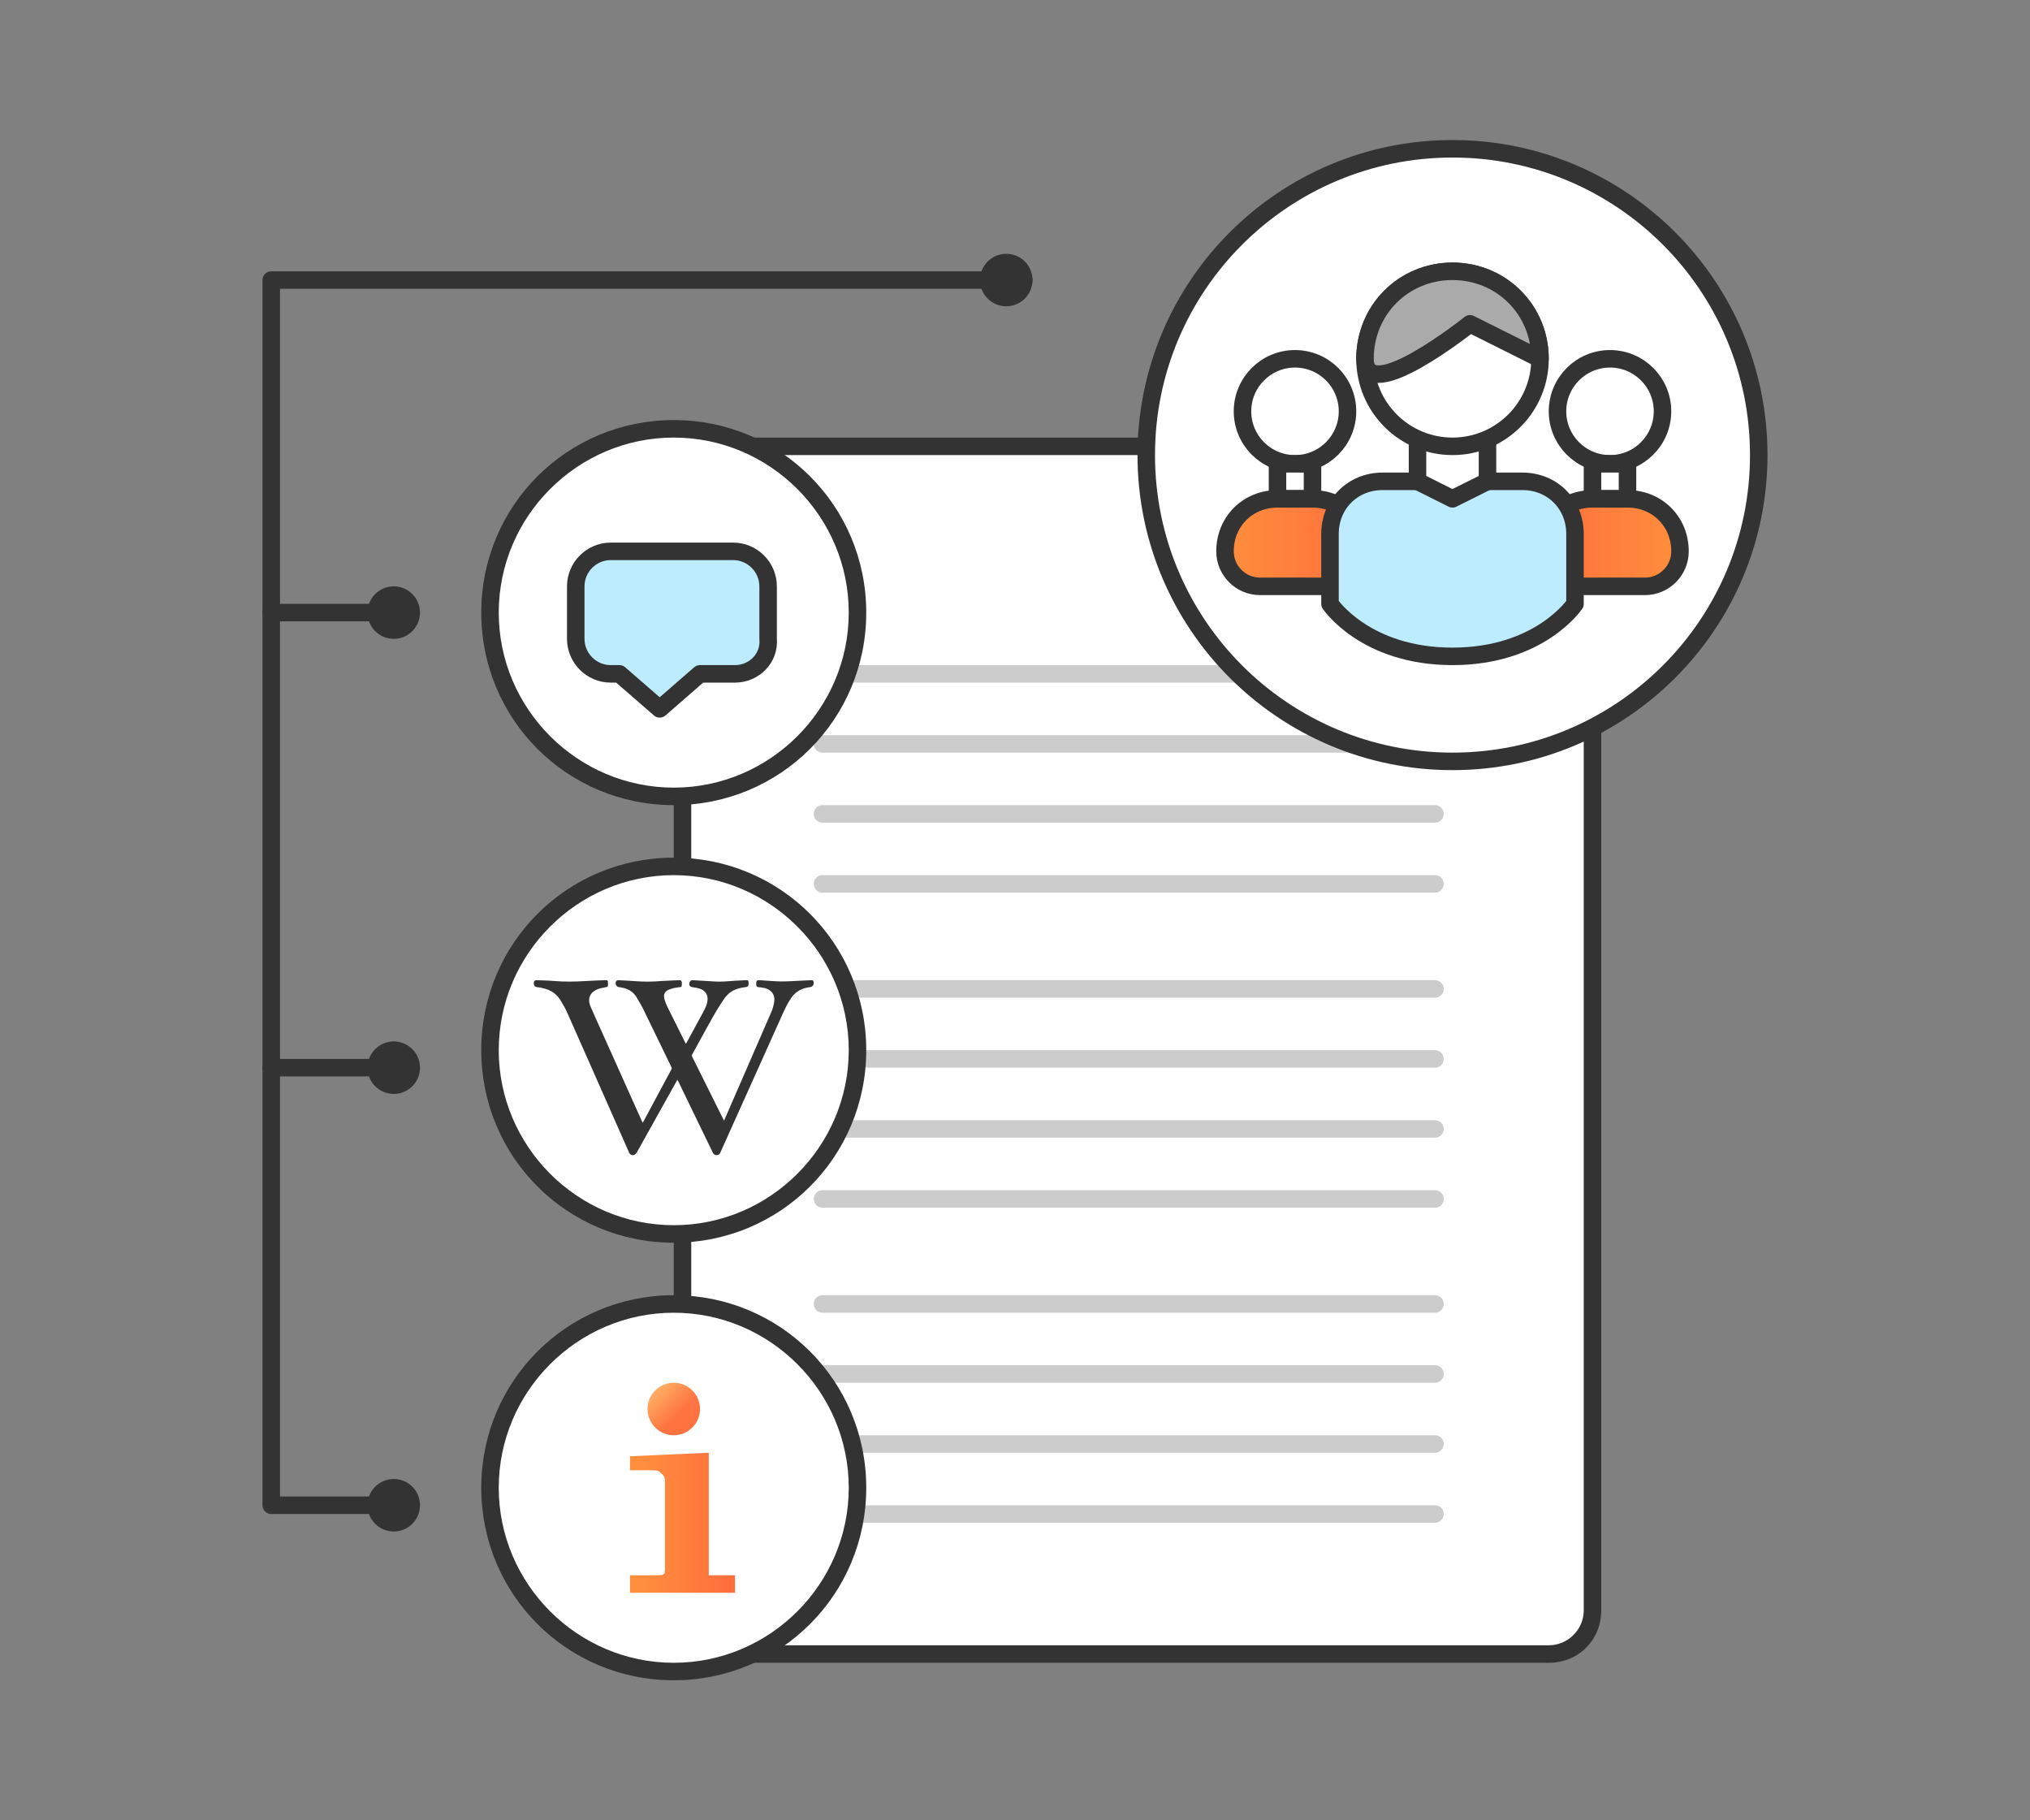 <svg width="116" height="104" viewBox="0 0 116 104" fill="none" xmlns="http://www.w3.org/2000/svg">
<rect x="0" y="0" width="116" height="104" fill="#808080" stroke="none"/>
<path d="M41.5 94.5C40.1 94.5 39 93.4 39 92V28C39 26.6 40.1 25.5 41.5 25.5H88.5C89.9 25.5 91 26.6 91 28V92C91 93.4 89.9 94.5 88.5 94.5H41.5Z" fill="white"/>
<path d="M88.5 26C89.6 26 90.5 26.9 90.5 28V92C90.5 93.1 89.6 94 88.5 94H41.5C40.4 94 39.5 93.1 39.5 92V28C39.5 26.9 40.4 26 41.5 26H88.5ZM88.5 25H41.5C39.8 25 38.5 26.3 38.5 28V92C38.5 93.7 39.8 95 41.5 95H88.5C90.2 95 91.5 93.7 91.5 92V28C91.5 26.3 90.2 25 88.5 25Z" fill="#333333"/>
<path d="M47 74.5H82" stroke="#CCCCCC" stroke-miterlimit="10" stroke-linecap="round" stroke-linejoin="round"/>
<path d="M47 78.5H82" stroke="#CCCCCC" stroke-miterlimit="10" stroke-linecap="round" stroke-linejoin="round"/>
<path d="M47 82.5H82" stroke="#CCCCCC" stroke-miterlimit="10" stroke-linecap="round" stroke-linejoin="round"/>
<path d="M47 86.5H82" stroke="#CCCCCC" stroke-miterlimit="10" stroke-linecap="round" stroke-linejoin="round"/>
<path d="M47 56.5H82" stroke="#CCCCCC" stroke-miterlimit="10" stroke-linecap="round" stroke-linejoin="round"/>
<path d="M47 60.5H82" stroke="#CCCCCC" stroke-miterlimit="10" stroke-linecap="round" stroke-linejoin="round"/>
<path d="M47 64.5H82" stroke="#CCCCCC" stroke-miterlimit="10" stroke-linecap="round" stroke-linejoin="round"/>
<path d="M47 68.5H82" stroke="#CCCCCC" stroke-miterlimit="10" stroke-linecap="round" stroke-linejoin="round"/>
<path d="M47 38.5H82" stroke="#CCCCCC" stroke-miterlimit="10" stroke-linecap="round" stroke-linejoin="round"/>
<path d="M47 42.5H82" stroke="#CCCCCC" stroke-miterlimit="10" stroke-linecap="round" stroke-linejoin="round"/>
<path d="M47 46.5H82" stroke="#CCCCCC" stroke-miterlimit="10" stroke-linecap="round" stroke-linejoin="round"/>
<path d="M47 50.5H82" stroke="#CCCCCC" stroke-miterlimit="10" stroke-linecap="round" stroke-linejoin="round"/>
<path d="M38.5 45.5C44.299 45.5 49 40.799 49 35C49 29.201 44.299 24.5 38.5 24.5C32.701 24.5 28 29.201 28 35C28 40.799 32.701 45.5 38.5 45.5Z" fill="white"/>
<path d="M38.5 25C44 25 48.5 29.5 48.5 35C48.5 40.5 44 45 38.5 45C33 45 28.5 40.5 28.5 35C28.5 29.5 33 25 38.5 25ZM38.5 24C32.4 24 27.5 28.9 27.5 35C27.5 41.1 32.4 46 38.5 46C44.6 46 49.5 41.1 49.5 35C49.5 28.9 44.6 24 38.5 24Z" fill="#333333"/>
<path d="M41.994 38.5H39.995L37.697 40.5L35.398 38.5H34.898C33.799 38.5 32.9 37.6 32.9 36.5V33.5C32.9 32.4 33.799 31.5 34.898 31.5H41.894C42.993 31.5 43.892 32.4 43.892 33.5V36.5C43.992 37.6 43.093 38.5 41.994 38.5Z" fill="#BDECFF" stroke="#333333" stroke-miterlimit="10" stroke-linecap="round" stroke-linejoin="round"/>
<path d="M38.5 70.5C44.299 70.5 49 65.799 49 60C49 54.201 44.299 49.5 38.5 49.5C32.701 49.5 28 54.201 28 60C28 65.799 32.701 70.5 38.5 70.5Z" fill="white"/>
<path d="M38.5 50C44 50 48.5 54.5 48.5 60C48.5 65.5 44 70 38.5 70C33 70 28.5 65.5 28.5 60C28.5 54.5 33 50 38.5 50ZM38.5 49C32.4 49 27.5 53.9 27.5 60C27.5 66.1 32.4 71 38.5 71C44.6 71 49.5 66.1 49.5 60C49.5 53.9 44.6 49 38.5 49Z" fill="#333333"/>
<path d="M38.709 61.69C38.687 61.726 38.671 61.753 38.656 61.78C37.904 63.129 37.153 64.478 36.398 65.826C36.367 65.882 36.322 65.94 36.267 65.971C36.145 66.04 36.006 65.98 35.946 65.845C35.561 64.974 35.176 64.104 34.791 63.233C33.998 61.439 33.208 59.643 32.41 57.851C32.296 57.596 32.154 57.351 32.005 57.114C31.76 56.724 31.383 56.523 30.936 56.437C30.852 56.421 30.768 56.405 30.684 56.399C30.505 56.386 30.456 56.17 30.54 56.044C30.557 56.018 30.611 56.002 30.646 56.003C30.968 56.013 31.292 56.016 31.612 56.044C32.248 56.099 32.882 56.088 33.518 56.047C33.883 56.023 34.25 56.016 34.616 56.001C34.675 55.998 34.73 56.015 34.737 56.075C34.748 56.162 34.748 56.252 34.736 56.339C34.733 56.363 34.674 56.388 34.636 56.398C34.486 56.435 34.329 56.45 34.185 56.503C33.715 56.675 33.551 57.048 33.744 57.502C33.925 57.928 34.119 58.349 34.309 58.771C35.096 60.527 35.884 62.282 36.672 64.038C36.687 64.071 36.704 64.104 36.724 64.147C36.746 64.111 36.761 64.087 36.774 64.063C37.301 63.08 37.828 62.097 38.357 61.115C38.388 61.059 38.389 61.015 38.361 60.956C37.825 59.855 37.294 58.752 36.756 57.652C36.65 57.434 36.519 57.227 36.399 57.016C36.178 56.626 35.825 56.447 35.388 56.401C35.213 56.382 35.117 56.19 35.219 56.046C35.238 56.019 35.294 56.002 35.332 56.003C35.662 56.018 35.993 56.031 36.323 56.058C36.836 56.101 37.347 56.084 37.859 56.046C38.181 56.023 38.503 56.016 38.825 56.001C38.905 55.997 38.944 56.037 38.957 56.109C38.961 56.132 38.964 56.156 38.964 56.179C38.963 56.405 38.936 56.392 38.772 56.408C38.599 56.425 38.424 56.464 38.262 56.525C37.981 56.628 37.89 56.821 37.973 57.105C38.016 57.251 38.073 57.394 38.14 57.531C38.477 58.214 38.819 58.895 39.159 59.576C39.168 59.594 39.178 59.611 39.193 59.638C39.211 59.609 39.226 59.587 39.239 59.563C39.561 58.97 39.884 58.377 40.205 57.784C40.306 57.597 40.392 57.405 40.425 57.193C40.474 56.872 40.337 56.617 40.029 56.502C39.888 56.45 39.736 56.423 39.586 56.403C39.416 56.38 39.352 56.295 39.405 56.129C39.435 56.034 39.482 55.996 39.584 56.002C39.997 56.025 40.41 56.046 40.821 56.075C41.236 56.105 41.647 56.054 42.059 56.029C42.258 56.017 42.457 56.012 42.656 56C42.735 55.996 42.77 56.031 42.776 56.104C42.778 56.141 42.78 56.179 42.777 56.217C42.768 56.342 42.725 56.385 42.599 56.398C42.355 56.423 42.121 56.481 41.901 56.592C41.658 56.714 41.481 56.908 41.336 57.126C41.129 57.437 40.928 57.754 40.746 58.08C40.344 58.794 39.955 59.516 39.56 60.235C39.535 60.28 39.524 60.316 39.551 60.369C40.148 61.563 40.741 62.759 41.336 63.954C41.346 63.974 41.359 63.993 41.376 64.021C41.508 63.719 41.636 63.425 41.764 63.132C42.538 61.358 43.313 59.584 44.081 57.808C44.157 57.632 44.207 57.441 44.238 57.252C44.304 56.846 44.105 56.558 43.701 56.454C43.586 56.425 43.465 56.409 43.346 56.4C43.257 56.394 43.219 56.354 43.214 56.273C43.212 56.247 43.211 56.221 43.211 56.194C43.213 56.035 43.249 55.994 43.408 56.002C43.814 56.024 44.22 56.067 44.627 56.072C45.019 56.076 45.41 56.044 45.802 56.027C45.993 56.019 46.183 56.01 46.373 56.001C46.44 55.997 46.475 56.028 46.491 56.092C46.531 56.252 46.441 56.382 46.277 56.4C45.821 56.451 45.457 56.651 45.198 57.033C44.975 57.361 44.816 57.721 44.655 58.08C43.488 60.674 42.321 63.268 41.156 65.863C41.116 65.952 41.054 65.992 40.96 65.995C40.859 65.998 40.783 65.956 40.739 65.867C40.663 65.717 40.592 65.565 40.519 65.414C39.932 64.203 39.345 62.991 38.758 61.78C38.744 61.753 38.728 61.726 38.709 61.69Z" fill="#333333"/>
<path d="M38.5 95.5C44.299 95.5 49 90.799 49 85C49 79.201 44.299 74.5 38.5 74.5C32.701 74.5 28 79.201 28 85C28 90.799 32.701 95.5 38.5 95.5Z" fill="white"/>
<path d="M38.5 75C44 75 48.5 79.5 48.5 85C48.5 90.5 44 95 38.5 95C33 95 28.5 90.5 28.5 85C28.5 79.5 33 75 38.5 75ZM38.5 74C32.4 74 27.5 78.9 27.5 85C27.5 91.1 32.4 96 38.5 96C44.6 96 49.5 91.1 49.5 85C49.5 78.9 44.6 74 38.5 74Z" fill="#333333"/>
<path d="M40.5 89.5C40.5 90 40.5 90 40.5 90C40.5 90 40.8 90 41 90H42V91H36V90H37.5C37.941 90 38 89.992 38 89.6V84.6C38 84.3 37.8 84.2 37.7 84.1C37.6 84 37.4 84 37 84C37 84 36.9 84 36.8 84C36.7 84 36 84 36 84V83.2L40.5 83V89.5Z" fill="url(#paint0_linear_1_441)"/>
<circle cx="38.5" cy="80.5" r="1.5" fill="url(#paint1_linear_1_441)"/>
<path fill-rule="evenodd" clip-rule="evenodd" d="M15 16C15 15.724 15.224 15.5 15.5 15.5H58.5C58.776 15.5 59 15.724 59 16C59 16.276 58.776 16.5 58.5 16.5H16V85.5H22.5C22.776 85.5 23 85.724 23 86C23 86.276 22.776 86.5 22.5 86.5H15.5C15.224 86.5 15 86.276 15 86V16Z" fill="#333333"/>
<path fill-rule="evenodd" clip-rule="evenodd" d="M15 61C15 60.724 15.224 60.5 15.5 60.5H22.5C22.776 60.5 23 60.724 23 61C23 61.276 22.776 61.5 22.5 61.5H15.5C15.224 61.5 15 61.276 15 61Z" fill="#333333"/>
<path fill-rule="evenodd" clip-rule="evenodd" d="M15 35C15 34.724 15.224 34.5 15.5 34.5H22.5C22.776 34.5 23 34.724 23 35C23 35.276 22.776 35.5 22.5 35.5H15.5C15.224 35.5 15 35.276 15 35Z" fill="#333333"/>
<path d="M100.5 26C100.5 35.665 92.665 43.5 83 43.5C73.335 43.5 65.5 35.665 65.5 26C65.5 16.335 73.335 8.5 83 8.5C92.665 8.5 100.5 16.335 100.5 26Z" fill="white" stroke="#333333" stroke-miterlimit="10" stroke-linecap="round" stroke-linejoin="round"/>
<path d="M74 26.5C75.657 26.5 77 25.157 77 23.5C77 21.843 75.657 20.5 74 20.5C72.343 20.5 71 21.843 71 23.5C71 25.157 72.343 26.5 74 26.5Z" fill="white" stroke="#333333" stroke-miterlimit="10" stroke-linecap="round" stroke-linejoin="round"/>
<path d="M75 26.5H73V28.5H75V26.5Z" fill="white" stroke="#333333" stroke-miterlimit="10" stroke-linecap="round" stroke-linejoin="round"/>
<path d="M78 33.5H72C70.9 33.5 70 32.6 70 31.5C70 29.8 71.3 28.5 73 28.5H75C76.7 28.5 78 29.8 78 31.5V33.5Z" fill="url(#paint2_linear_1_441)" stroke="#333333" stroke-miterlimit="10" stroke-linecap="round" stroke-linejoin="round"/>
<path d="M92 26.5C93.657 26.5 95 25.157 95 23.5C95 21.843 93.657 20.5 92 20.5C90.343 20.5 89 21.843 89 23.5C89 25.157 90.343 26.5 92 26.5Z" fill="white" stroke="#333333" stroke-miterlimit="10" stroke-linecap="round" stroke-linejoin="round"/>
<path d="M91 28.5L93 28.5L93 26.5L91 26.5L91 28.5Z" fill="white" stroke="#333333" stroke-miterlimit="10" stroke-linecap="round" stroke-linejoin="round"/>
<path d="M88 33.5H94C95.1 33.5 96 32.6 96 31.5C96 29.8 94.7 28.5 93 28.5H91C89.3 28.5 88 29.8 88 31.5V33.5Z" fill="url(#paint3_linear_1_441)" stroke="#333333" stroke-miterlimit="10" stroke-linecap="round" stroke-linejoin="round"/>
<path d="M87 27.5H79C77.3 27.5 76 28.8 76 30.5V34.5C76 34.5 78 37.5 83 37.5C88 37.5 90 34.5 90 34.5V30.5C90 28.8 88.7 27.5 87 27.5Z" fill="#BDECFF" stroke="#333333" stroke-miterlimit="10" stroke-linecap="round" stroke-linejoin="round"/>
<path d="M85 27.5L83 28.5L81 27.5V23.5H85V27.5Z" fill="white" stroke="#333333" stroke-miterlimit="10" stroke-linecap="round" stroke-linejoin="round"/>
<path d="M83 25.5C85.761 25.5 88 23.261 88 20.5C88 17.739 85.761 15.5 83 15.5C80.239 15.5 78 17.739 78 20.5C78 23.261 80.239 25.5 83 25.5Z" fill="white" stroke="#333333" stroke-miterlimit="10" stroke-linecap="round" stroke-linejoin="round"/>
<path d="M88 20.5L84 18.5C84 18.5 78 23.3 78 20.5C78 17.7 80.2 15.5 83 15.5C85.8 15.5 88 17.7 88 20.5Z" fill="#AAAAAA" stroke="#333333" stroke-linecap="round" stroke-linejoin="round"/>
<circle cx="57.5" cy="16" r="1.5" fill="#333333"/>
<circle cx="22.5" cy="35" r="1.5" fill="#333333"/>
<circle cx="22.5" cy="61" r="1.5" fill="#333333"/>
<circle cx="22.5" cy="86" r="1.5" fill="#333333"/>
<defs>
<linearGradient id="paint0_linear_1_441" x1="36.621" y1="86.973" x2="41.55" y2="86.973" gradientUnits="userSpaceOnUse">
<stop stop-color="#FF8E3D"/>
<stop offset="1" stop-color="#FF6F3D"/>
</linearGradient>
<linearGradient id="paint1_linear_1_441" x1="37" y1="78.883" x2="40" y2="82" gradientUnits="userSpaceOnUse">
<stop stop-color="#FFC671"/>
<stop offset="0.594" stop-color="#FF7541"/>
<stop offset="1" stop-color="#FF6F3D"/>
</linearGradient>
<linearGradient id="paint2_linear_1_441" x1="70" y1="31" x2="78" y2="31" gradientUnits="userSpaceOnUse">
<stop stop-color="#FF8E3D"/>
<stop offset="1" stop-color="#FF6F3D"/>
</linearGradient>
<linearGradient id="paint3_linear_1_441" x1="96" y1="31" x2="88" y2="31" gradientUnits="userSpaceOnUse">
<stop stop-color="#FF8E3D"/>
<stop offset="1" stop-color="#FF6F3D"/>
</linearGradient>
</defs>
</svg>

